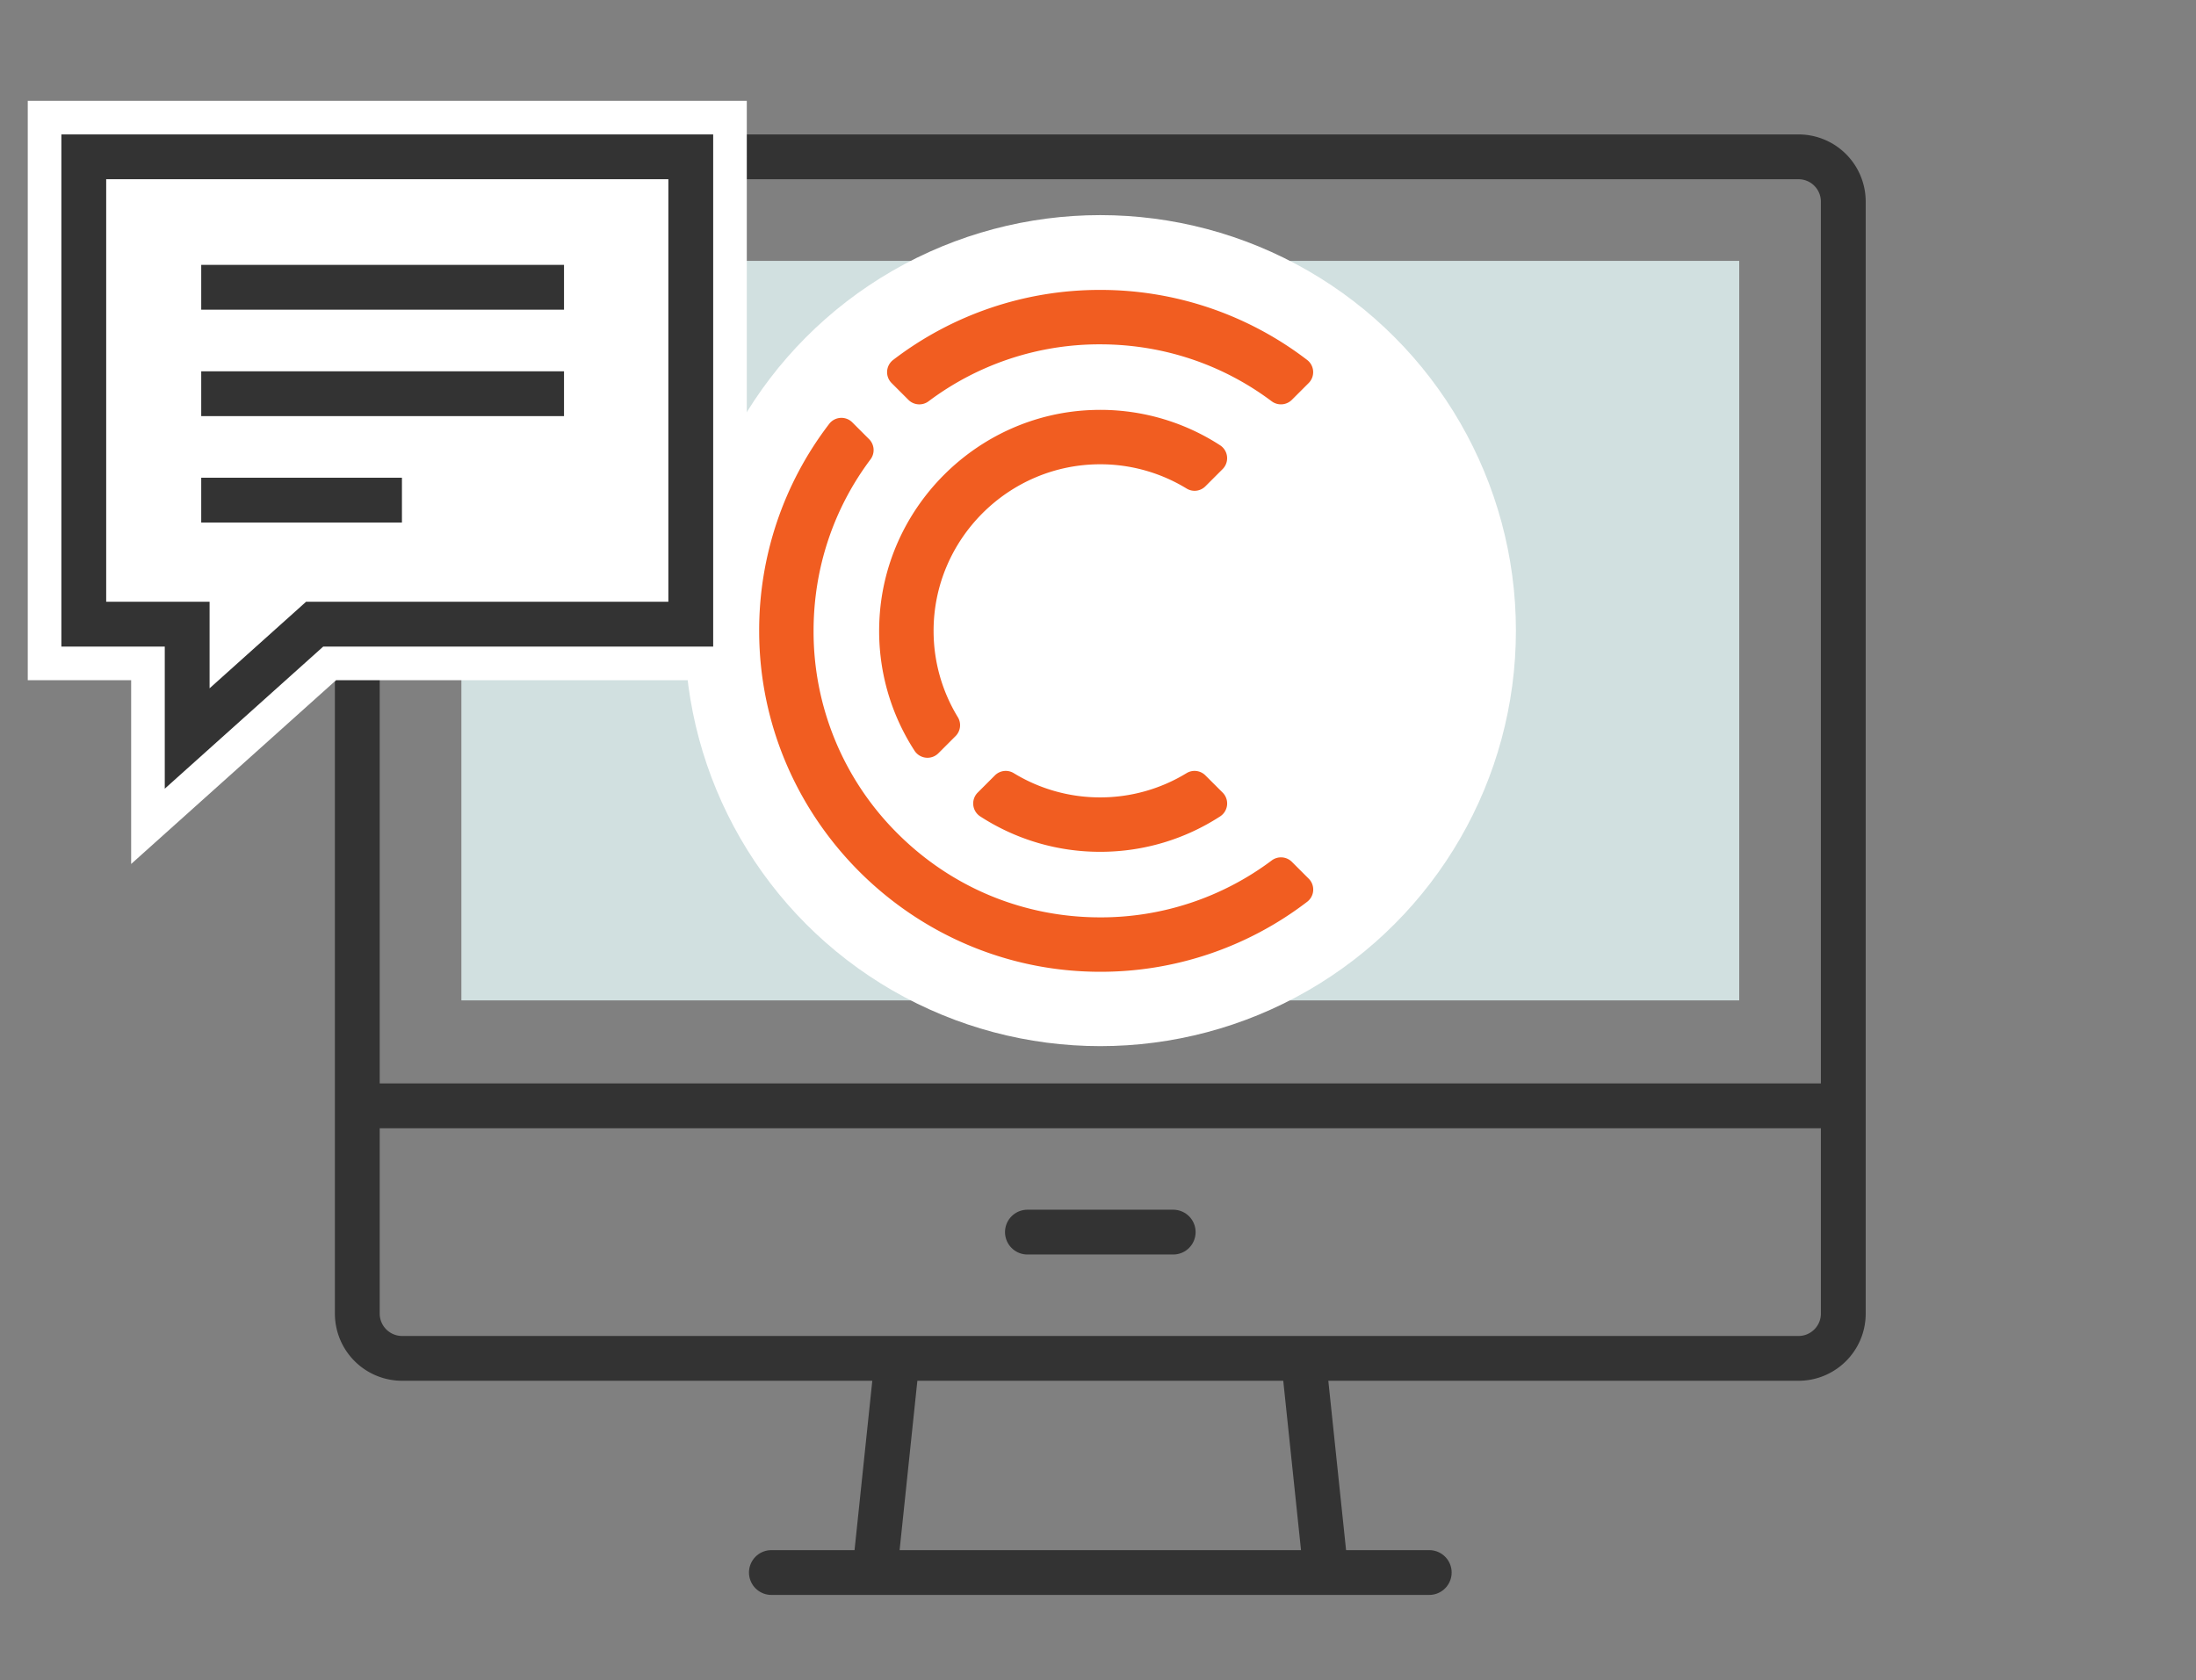 <svg viewBox="0 0 98 75" xmlns="http://www.w3.org/2000/svg"><rect x="0" y="0" width="98" height="75" fill="#808080" stroke="none"/><path d="m20.59 11.645h57.026v33.009h-57.026z" fill="#d1e0e0"/><g fill="none" stroke="#333" stroke-miterlimit="10" stroke-width="2"><path d="m34.424 70.192h29.358" stroke-linecap="round"/><path d="m40.023 60.776-.986 9.407m19.146-9.407.986 9.407m21.092-9.55h-62.316a2 2 0 0 1 -2-2v-49.633a2 2 0 0 1 2-2h62.315a2 2 0 0 1 2 2v49.633c.001 1.105-.895 2-1.999 2zm-64.235-11.272h66.154"/><path d="m45.85 54.997h6.506" stroke-linecap="round"/></g><circle cx="49.103" cy="28.149" fill="#fff" r="18.547"/><path d="m42.644 32.856-.768.768a.688.688 0 0 1 -1.065-.117 9.815 9.815 0 0 1 -1.572-5.68c.17-5.16 4.366-9.356 9.526-9.526a9.815 9.815 0 0 1 5.68 1.572.688.688 0 0 1 .117 1.065l-.768.768a.681.681 0 0 1 -.838.102 7.384 7.384 0 0 0 -3.859-1.084c-4.089 0-7.435 3.347-7.434 7.435 0 1.412.398 2.732 1.084 3.857a.687.687 0 0 1 -.103.84zm11.149 1.755a.684.684 0 0 0 -.84-.101 7.385 7.385 0 0 1 -3.857 1.083 7.385 7.385 0 0 1 -3.857-1.083.684.684 0 0 0 -.84.101l-.768.768a.688.688 0 0 0 .117 1.065 9.815 9.815 0 0 0 5.349 1.578c1.972 0 3.808-.58 5.349-1.578a.688.688 0 0 0 .117-1.065zm-4.697 6.337c-3.416 0-6.627-1.33-9.043-3.746a12.706 12.706 0 0 1 -3.746-9.043c0-2.796.891-5.454 2.539-7.652a.69.69 0 0 0 -.059-.902l-.752-.752a.686.686 0 0 0 -1.031.068 15.145 15.145 0 0 0 -3.125 9.29c.028 8.327 6.839 15.138 15.166 15.166a15.145 15.145 0 0 0 9.29-3.125.686.686 0 0 0 .068-1.031l-.752-.752a.688.688 0 0 0 -.902-.059 12.705 12.705 0 0 1 -7.653 2.538zm-8.555-23.098a.688.688 0 0 0 .902.059 12.692 12.692 0 0 1 7.652-2.539c2.796 0 5.454.891 7.652 2.539a.69.69 0 0 0 .902-.059l.752-.752a.687.687 0 0 0 -.069-1.032 15.146 15.146 0 0 0 -9.237-3.125 15.146 15.146 0 0 0 -9.237 3.125.687.687 0 0 0 -.069 1.032z" fill="#f15d21"/><g stroke-miterlimit="10"><path d="m30.827 7h-27.088v20.861h4.614v5.103l5.609-5.031.08-.072h16.785z" fill="none" stroke="#fff" stroke-width="5"/><g stroke="#333" stroke-width="2"><path d="m30.827 7h-27.088v20.861h4.614v5.103l5.609-5.031.08-.072h16.785z" fill="#fff"/><path d="m8.98 17.574h16.19m-16.19 4.75h8.957m-8.957-9.501h16.19" fill="none"/></g></g></svg>